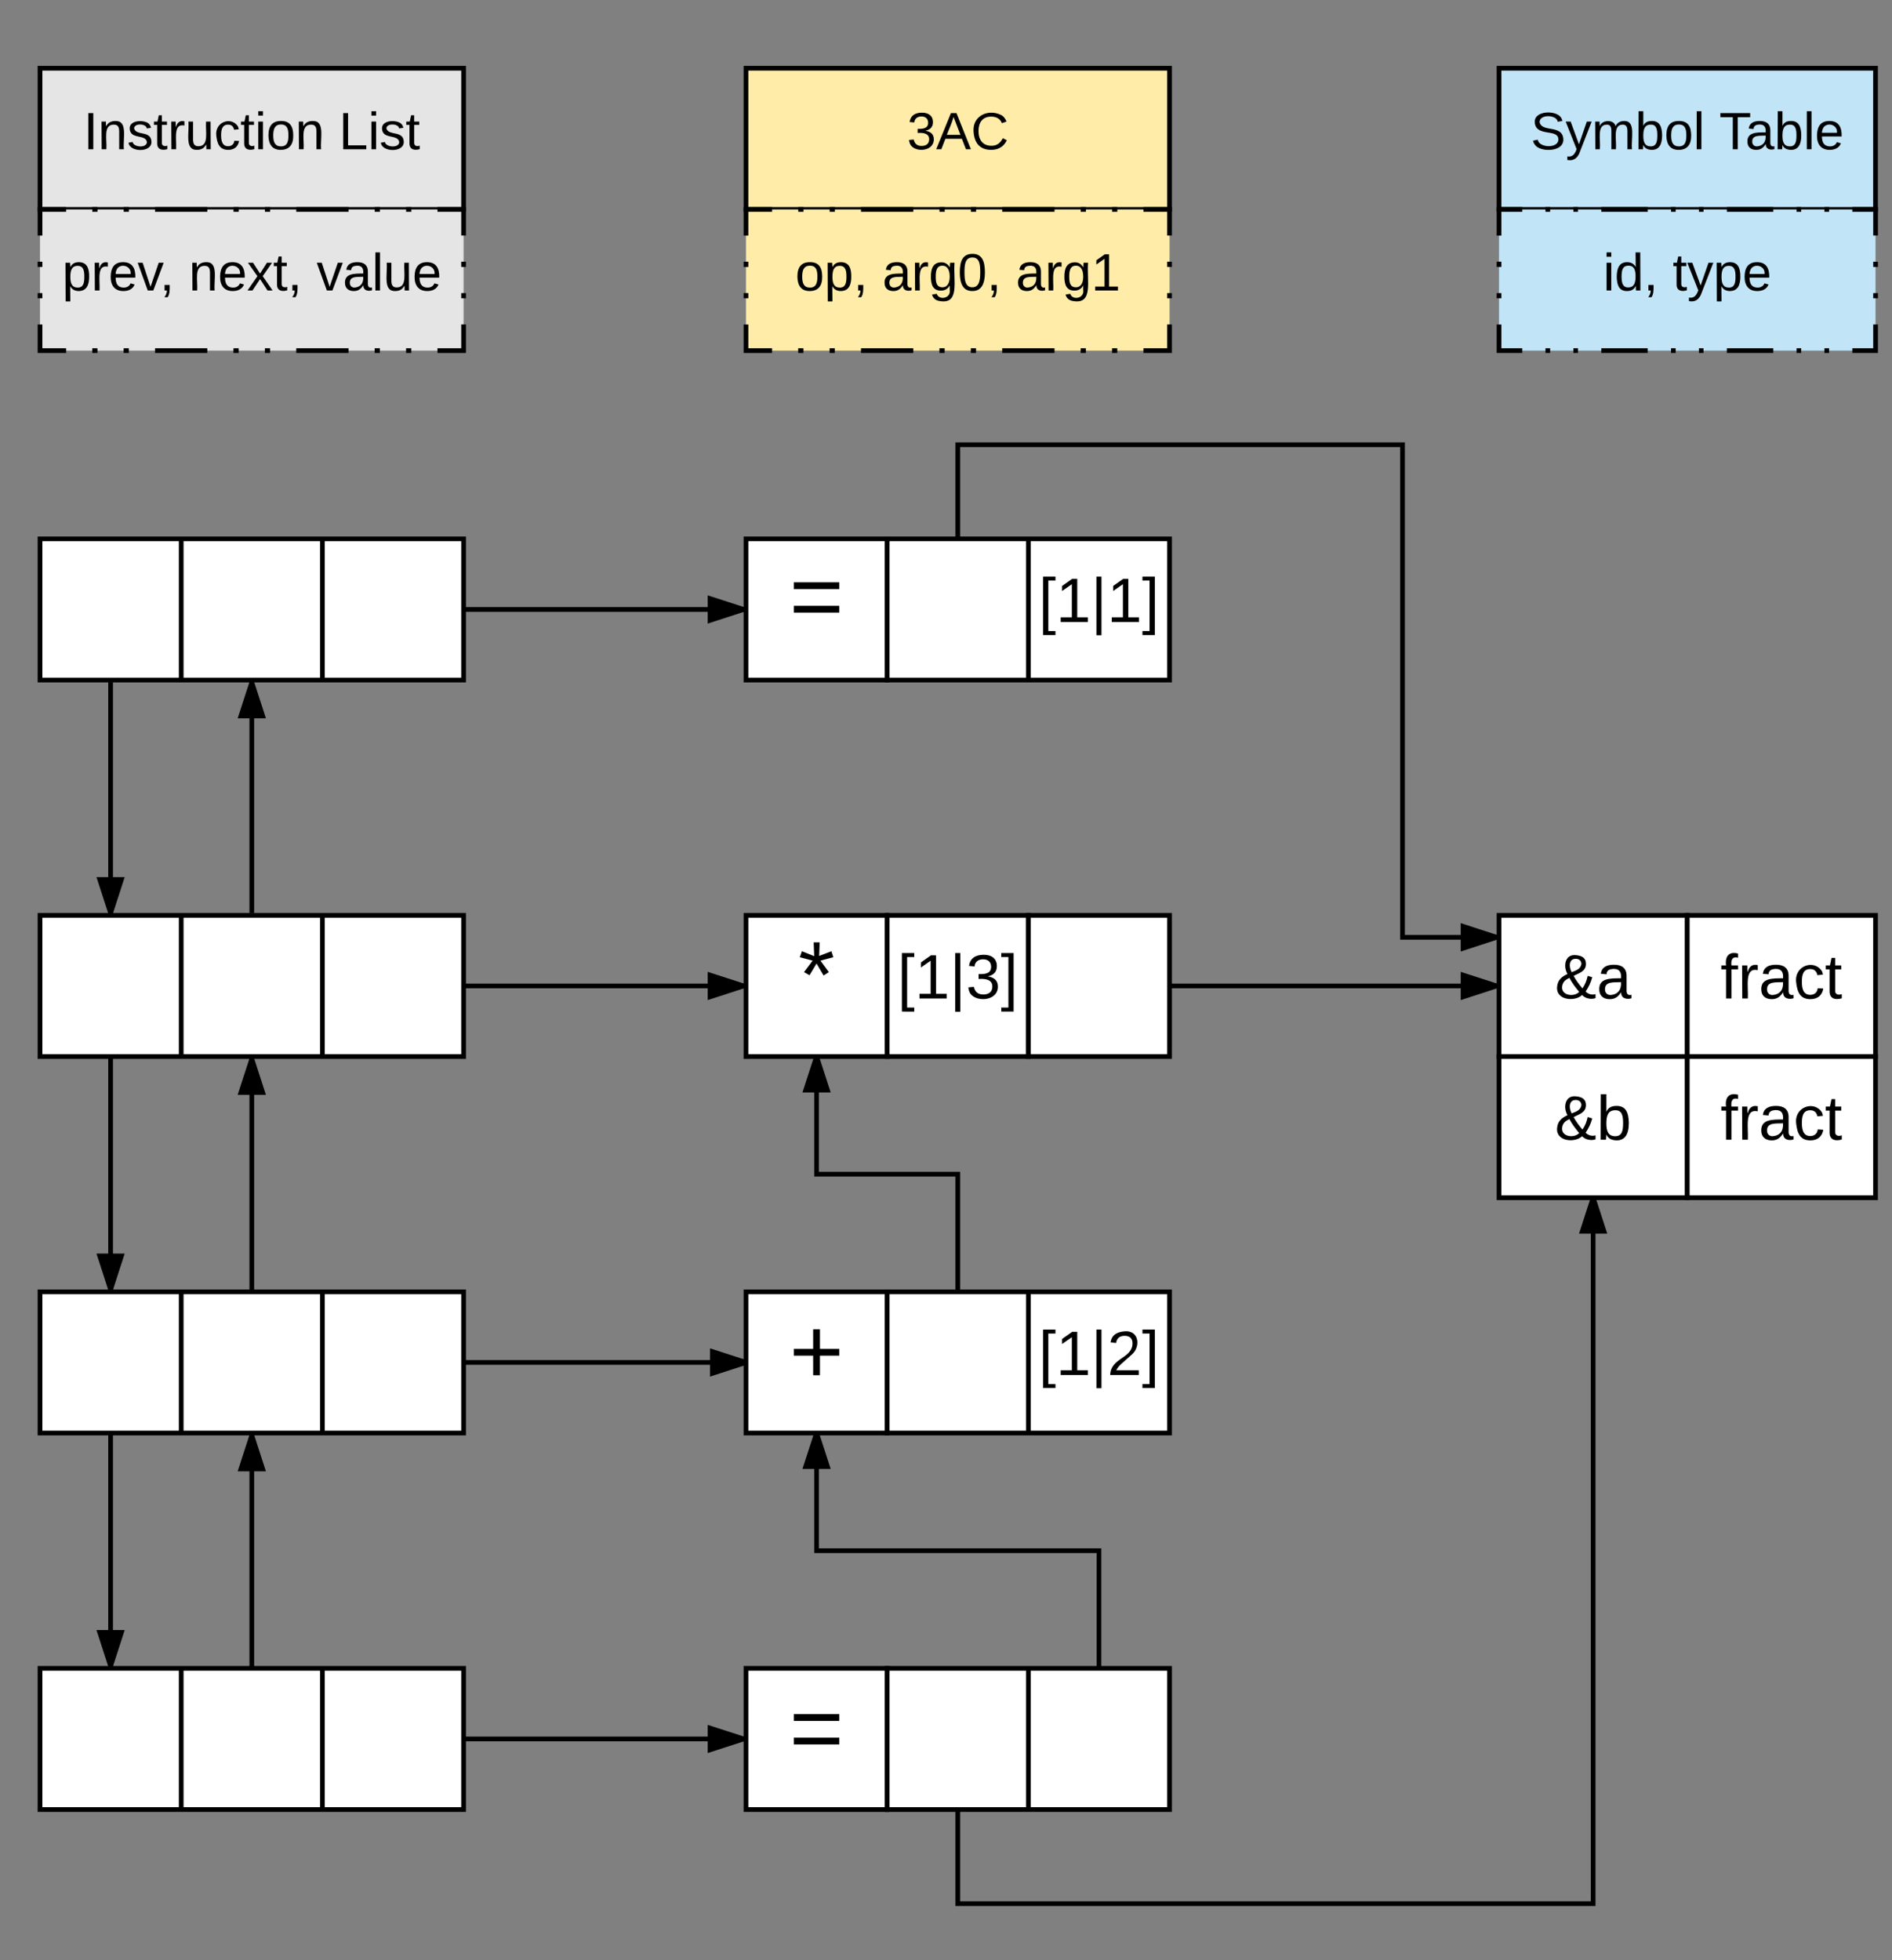 <?xml version="1.0" encoding="UTF-8" standalone="no"?>
<svg
   xmlns:dc="http://purl.org/dc/elements/1.1/"
   xmlns:cc="http://creativecommons.org/ns#"
   xmlns:rdf="http://www.w3.org/1999/02/22-rdf-syntax-ns#"
   xmlns:svg="http://www.w3.org/2000/svg"
   xmlns="http://www.w3.org/2000/svg"
   xmlns:xlink="http://www.w3.org/1999/xlink"
   xmlns:sodipodi="http://sodipodi.sourceforge.net/DTD/sodipodi-0.dtd"
   xmlns:inkscape="http://www.inkscape.org/namespaces/inkscape"
   width="804"
   height="833"
   id="svg4216"
   version="1.1"
   inkscape:version="0.91 r13725"
   sodipodi:docname="indirect_triples.svg">
  <rect width="100%" height="100%" fill="#808080" stroke="none"/>
  <defs
     id="defs4640" />
  <sodipodi:namedview
     pagecolor="#ffffff"
     bordercolor="#666666"
     borderopacity="1"
     objecttolerance="10"
     gridtolerance="10"
     guidetolerance="10"
     inkscape:pageopacity="0"
     inkscape:pageshadow="2"
     inkscape:window-width="1860"
     inkscape:window-height="1040"
     id="namedview4638"
     showgrid="false"
     inkscape:zoom="1.0384154"
     inkscape:cx="402"
     inkscape:cy="416.5"
     inkscape:window-x="0"
     inkscape:window-y="0"
     inkscape:window-maximized="0"
     inkscape:current-layer="svg4216" />
  <g
     transform="translate(-1323 -491)"
     id="g4218">
    <path
       d="M1340 880h60v60h-60zM1400 880h60v60h-60zM1460 880h60v60h-60zM1340 1040h60v60h-60zM1400 1040h60v60h-60zM1460 1040h60v60h-60zM1340 1200h60v60h-60zM1400 1200h60v60h-60zM1460 1200h60v60h-60z"
       stroke="#000"
       stroke-width="2"
       fill="#fff"
       id="path4220" />
    <path
       d="M1370 940v99"
       stroke="#000"
       stroke-width="2"
       fill="none"
       id="path4222" />
    <path
       d="M1370 1039l-4.64-14.27h9.28z"
       id="path4224" />
    <path
       d="M1370.73 1040h-1.46l-5.28-16.27h12zm-4-14.27l3.27 10.03 3.26-10.03z"
       id="path4226" />
    <path
       d="M1430 1040v-99"
       stroke="#000"
       stroke-width="2"
       fill="none"
       id="path4228" />
    <path
       d="M1434.64 955.27h-9.28L1430 941z"
       id="path4230" />
    <path
       d="M1436 956.27h-12l5.27-16.27h1.46zm-9.26-2h6.52l-3.26-10.03z"
       id="path4232" />
    <path
       d="M1370 1100v99"
       stroke="#000"
       stroke-width="2"
       fill="none"
       id="path4234" />
    <path
       d="M1370 1199l-4.64-14.27h9.28z"
       id="path4236" />
    <path
       d="M1370.73 1200h-1.46l-5.28-16.27h12zm-4-14.27l3.27 10.03 3.26-10.03z"
       id="path4238" />
    <path
       d="M1430 1200v-99"
       stroke="#000"
       stroke-width="2"
       fill="none"
       id="path4240" />
    <path
       d="M1434.64 1115.27h-9.28L1430 1101z"
       id="path4242" />
    <path
       d="M1436 1116.27h-12l5.27-16.27h1.46zm-9.26-2h6.52l-3.26-10.03z"
       id="path4244" />
    <path
       d="M1640 880h60v60h-60z"
       stroke="#000"
       stroke-width="2"
       fill="#fff"
       id="path4246" />
    <use
       xlink:href="#a"
       transform="matrix(1,0,0,1,1645,885) translate(17.222 34)"
       id="use4248" />
    <path
       d="M1700 880h60v60h-60z"
       stroke="#000"
       stroke-width="2"
       fill="#fff"
       id="path4250" />
    <use
       xlink:href="#b"
       transform="matrix(1,0,0,1,1705,885) translate(-0.667 30.333)"
       id="use4252" />
    <path
       d="M1760 880h60v60h-60zM1640 1040h60v60h-60z"
       stroke="#000"
       stroke-width="2"
       fill="#fff"
       id="path4254" />
    <use
       xlink:href="#c"
       transform="matrix(1,0,0,1,1645,1045) translate(13.333 34)"
       id="use4256" />
    <path
       d="M1700 1040h60v60h-60zM1760 1040h60v60h-60z"
       stroke="#000"
       stroke-width="2"
       fill="#fff"
       id="path4258" />
    <use
       xlink:href="#d"
       transform="matrix(1,0,0,1,1765,1045) translate(-0.667 30.333)"
       id="use4260" />
    <path
       d="M1640 1200h60v60h-60z"
       stroke="#000"
       stroke-width="2"
       fill="#fff"
       id="path4262" />
    <use
       xlink:href="#e"
       transform="matrix(1,0,0,1,1645,1205) translate(13.333 34)"
       id="use4264" />
    <path
       d="M1700 1200h60v60h-60zM1760 1200h60v60h-60zM1960 880h80v60h-80z"
       stroke="#000"
       stroke-width="2"
       fill="#fff"
       id="path4266" />
    <use
       xlink:href="#f"
       transform="matrix(1,0,0,1,1965,885) translate(18.704 30.333)"
       id="use4268" />
    <path
       d="M2040 880h80v60h-80z"
       stroke="#000"
       stroke-width="2"
       fill="#fff"
       id="path4270" />
    <use
       xlink:href="#g"
       transform="matrix(1,0,0,1,2045,885) translate(9.111 30.333)"
       id="use4272" />
    <path
       d="M1960 940h80v60h-80z"
       stroke="#000"
       stroke-width="2"
       fill="#fff"
       id="path4274" />
    <use
       xlink:href="#h"
       transform="matrix(1,0,0,1,1965,945) translate(18.704 30.333)"
       id="use4276" />
    <path
       d="M2040 940h80v60h-80z"
       stroke="#000"
       stroke-width="2"
       fill="#fff"
       id="path4278" />
    <use
       xlink:href="#g"
       transform="matrix(1,0,0,1,2045,945) translate(9.111 30.333)"
       id="use4280" />
    <path
       d="M1340 720h60v60h-60zM1400 720h60v60h-60zM1460 720h60v60h-60zM1640 720h60v60h-60z"
       stroke="#000"
       stroke-width="2"
       fill="#fff"
       id="path4282" />
    <use
       xlink:href="#e"
       transform="matrix(1,0,0,1,1645,725) translate(13.333 33)"
       id="use4284" />
    <path
       d="M1700 720h60v60h-60zM1760 720h60v60h-60z"
       stroke="#000"
       stroke-width="2"
       fill="#fff"
       id="path4286" />
    <use
       xlink:href="#i"
       transform="matrix(1,0,0,1,1765,725) translate(-0.667 30.333)"
       id="use4288" />
    <path
       d="M1370 781v98"
       stroke="#000"
       stroke-width="2"
       fill="none"
       id="path4290" />
    <path
       d="M1371 781h-2v-1h2zM1370 879l-4.64-14.27h9.28z"
       id="path4292" />
    <path
       d="M1370.73 880h-1.46l-5.28-16.27h12zm-4-14.27l3.27 10.03 3.26-10.03z"
       id="path4294" />
    <path
       d="M1430 879v-98"
       stroke="#000"
       stroke-width="2"
       fill="none"
       id="path4296" />
    <path
       d="M1431 880h-2v-1h2zM1434.64 795.27h-9.28L1430 781z"
       id="path4298" />
    <path
       d="M1436 796.27h-12l5.27-16.27h1.46zm-9.26-2h6.52l-3.26-10.03z"
       id="path4300" />
    <path
       d="M1520 750h119"
       stroke="#000"
       stroke-width="2"
       fill="none"
       id="path4302" />
    <path
       d="M1639 750l-14.27 4.64v-9.28z"
       id="path4304" />
    <path
       d="M1640 749.27v1.46l-16.27 5.28v-12zm-14.27 4l10.03-3.27-10.03-3.26z"
       id="path4306" />
    <path
       d="M1520 910h119"
       stroke="#000"
       stroke-width="2"
       fill="none"
       id="path4308" />
    <path
       d="M1639 910l-14.27 4.64v-9.28z"
       id="path4310" />
    <path
       d="M1640 909.27v1.46l-16.27 5.28v-12zm-14.27 4l10.03-3.27-10.03-3.26z"
       id="path4312" />
    <path
       d="M1520 1070h120"
       stroke="#000"
       stroke-width="2"
       fill="none"
       id="path4314" />
    <path
       d="M1640 1070l-14.27 4.64v-9.28z"
       id="path4316" />
    <path
       d="M1640 1068.95v2.1l-15.27 4.96v-12zm-13.27 4.3l10.03-3.25-10.03-3.26z"
       id="path4318" />
    <path
       d="M1520 1230h119"
       stroke="#000"
       stroke-width="2"
       fill="none"
       id="path4320" />
    <path
       d="M1639 1230l-14.27 4.64v-9.28z"
       id="path4322" />
    <path
       d="M1640 1229.27v1.46l-16.27 5.28v-12zm-14.27 4l10.03-3.27-10.03-3.26z"
       id="path4324" />
    <path
       d="M1730 720v-40h189v209.33h40"
       stroke="#000"
       stroke-width="2"
       fill="none"
       id="path4326" />
    <path
       d="M1959 889.33l-14.27 4.64v-9.27z"
       id="path4328" />
    <path
       d="M1960 888.6v1.46l-16.27 5.3V883.3zm-14.27 4l10.03-3.27-10.03-3.26z"
       id="path4330" />
    <path
       d="M1730 1260v40h270v-300"
       stroke="#000"
       stroke-width="2"
       fill="none"
       id="path4332" />
    <path
       d="M2004.64 1014.27h-9.28L2000 1000z"
       id="path4334" />
    <path
       d="M2006 1015.27h-12l4.95-15.27h2.1zm-9.26-2h6.52l-3.26-10.03z"
       id="path4336" />
    <path
       d="M1820 910h139"
       stroke="#000"
       stroke-width="2"
       fill="none"
       id="path4338" />
    <path
       d="M1959 910l-14.27 4.64v-9.28z"
       id="path4340" />
    <path
       d="M1960 909.27v1.46l-16.27 5.28v-12zm-14.27 4l10.03-3.27-10.03-3.26z"
       id="path4342" />
    <path
       d="M1730 1040v-50h-60v-50"
       stroke="#000"
       stroke-width="2"
       fill="none"
       id="path4344" />
    <path
       d="M1674.64 954.27h-9.28L1670 940z"
       id="path4346" />
    <path
       d="M1676 955.27h-12l4.95-15.27h2.1zm-9.26-2h6.52l-3.26-10.03z"
       id="path4348" />
    <path
       d="M1790 1200v-50h-120v-50"
       stroke="#000"
       stroke-width="2"
       fill="none"
       id="path4350" />
    <path
       d="M1674.64 1114.27h-9.28L1670 1100z"
       id="path4352" />
    <path
       d="M1676 1115.27h-12l4.95-15.27h2.1zm-9.26-2h6.52l-3.26-10.03z"
       id="path4354" />
    <path
       d="M1340 520h180v60h-180z"
       stroke="#000"
       stroke-width="2"
       fill="#e5e5e5"
       id="path4356" />
    <use
       xlink:href="#j"
       transform="matrix(1,0,0,1,1345,525) translate(13.488 29.444)"
       id="use4358" />
    <use
       xlink:href="#k"
       transform="matrix(1,0,0,1,1345,525) translate(122.006 29.444)"
       id="use4360" />
    <path
       d="M1640 520h180v60h-180z"
       stroke="#000"
       stroke-width="2"
       fill="#ffeca9"
       id="path4362" />
    <use
       xlink:href="#l"
       transform="matrix(1,0,0,1,1645,525) translate(63.426 29.444)"
       id="use4364" />
    <path
       d="M1960 520h160v60h-160z"
       stroke="#000"
       stroke-width="2"
       fill="#c1e4f7"
       id="path4366" />
    <use
       xlink:href="#m"
       transform="matrix(1,0,0,1,1965,525) translate(8.457 29.444)"
       id="use4368" />
    <use
       xlink:href="#n"
       transform="matrix(1,0,0,1,1965,525) translate(88.58 29.444)"
       id="use4370" />
    <path
       d="M1340 580h180v60h-180z"
       fill="#e5e5e5"
       id="path4372" />
    <path
       d="M1362.22 580h2.22m11.12 0h2.22m11.1 0h22.23m11.12 0h2.22m11.12 0h2.22m11.1 0h22.23m11.12 0h2.22m11.12 0h2.22m11.1 0H1520v11.1m0 11.12v2.22m0 11.12v2.22m0 11.1V640h-11.1m-11.12 0h-2.22m-11.12 0h-2.22m-11.1 0h-22.23m-11.12 0h-2.22m-11.12 0h-2.22m-11.1 0h-22.23m-11.12 0h-2.22m-11.12 0h-2.22m-11.1 0H1340v-11.1m0-11.12v-2.22m0-11.12v-2.22m0-11.1V580h11.1"
       stroke="#000"
       stroke-width="2"
       fill="none"
       id="path4374" />
    <use
       xlink:href="#o"
       transform="matrix(1,0,0,1,1345,585) translate(4.414 29.444)"
       id="use4376" />
    <use
       xlink:href="#p"
       transform="matrix(1,0,0,1,1345,585) translate(58.241 29.444)"
       id="use4378" />
    <use
       xlink:href="#q"
       transform="matrix(1,0,0,1,1345,585) translate(112.562 29.444)"
       id="use4380" />
    <path
       d="M1640 580h180v60h-180z"
       fill="#ffeca9"
       id="path4382" />
    <path
       d="M1662.22 580h2.22m11.12 0h2.22m11.1 0h22.23m11.12 0h2.22m11.12 0h2.22m11.1 0h22.23m11.12 0h2.22m11.12 0h2.22m11.1 0H1820v11.1m0 11.12v2.22m0 11.12v2.22m0 11.1V640h-11.1m-11.12 0h-2.22m-11.12 0h-2.22m-11.1 0h-22.23m-11.12 0h-2.22m-11.12 0h-2.22m-11.1 0h-22.23m-11.12 0h-2.22m-11.12 0h-2.22m-11.1 0H1640v-11.1m0-11.12v-2.22m0-11.12v-2.22m0-11.1V580h11.1"
       stroke="#000"
       stroke-width="2"
       fill="none"
       id="path4384" />
    <use
       xlink:href="#r"
       transform="matrix(1,0,0,1,1645,585) translate(15.926 29.444)"
       id="use4386" />
    <use
       xlink:href="#s"
       transform="matrix(1,0,0,1,1645,585) translate(52.963 29.444)"
       id="use4388" />
    <use
       xlink:href="#t"
       transform="matrix(1,0,0,1,1645,585) translate(109.691 29.444)"
       id="use4390" />
    <path
       d="M1960 580h160v60h-160z"
       fill="#c1e4f7"
       id="path4392" />
    <path
       d="M1979.75 580h1.98m9.87 0h1.98m9.88 0h19.75m9.9 0h1.96m9.88 0h1.97m9.9 0h19.74m9.88 0h1.98m9.87 0h1.98m9.87 0h9.88v11.1m0 11.12v2.22m0 11.12v2.22m0 11.1V640h-9.88m-9.87 0h-1.98m-9.87 0h-1.98m-9.88 0h-19.75m-9.9 0h-1.96m-9.88 0h-1.97m-9.9 0h-19.74m-9.88 0h-1.98m-9.87 0h-1.98m-9.87 0H1960v-11.1m0-11.12v-2.22m0-11.12v-2.22m0-11.1V580h9.88"
       stroke="#000"
       stroke-width="2"
       fill="none"
       id="path4394" />
    <g
       id="g4396">
      <use
         xlink:href="#u"
         transform="matrix(1,0,0,1,1965,585) translate(39.228 29.444)"
         id="use4398" />
      <use
         xlink:href="#v"
         transform="matrix(1,0,0,1,1965,585) translate(68.796 29.444)"
         id="use4400" />
    </g>
    <defs
       id="defs4402">
      <path
         d="M80-196l47-18 7 23-49 13 32 44-20 13-27-46-27 45-21-12 33-44-49-13 8-23 47 19-2-53h23"
         id="w" />
      <use
         transform="matrix(0.111,0,0,0.111,0,0)"
         xlink:href="#w"
         id="a" />
      <path
         d="M26 75v-336h71v23H56V52h41v23H26"
         id="x" />
      <path
         d="M27 0v-27h64v-190l-56 39v-29l58-41h29v221h61V0H27"
         id="y" />
      <path
         d="M32 76v-337h29V76H32"
         id="z" />
      <path
         d="M126-127c33 6 58 20 58 59 0 88-139 92-164 29-3-8-5-16-6-25l32-3c6 27 21 44 54 44 32 0 52-15 52-46 0-38-36-46-79-43v-28c39 1 72-4 72-42 0-27-17-43-46-43-28 0-47 15-49 41l-32-3c6-42 35-63 81-64 48-1 79 21 79 65 0 36-21 52-52 59"
         id="A" />
      <path
         d="M3 75V52h41v-290H3v-23h71V75H3"
         id="B" />
      <g
         id="b">
        <use
           transform="matrix(0.074,0,0,0.074,0,0)"
           xlink:href="#x"
           id="use4412" />
        <use
           transform="matrix(0.074,0,0,0.074,7.407,0)"
           xlink:href="#y"
           id="use4414" />
        <use
           transform="matrix(0.074,0,0,0.074,22.222,0)"
           xlink:href="#z"
           id="use4416" />
        <use
           transform="matrix(0.074,0,0,0.074,29.111,0)"
           xlink:href="#A"
           id="use4418" />
        <use
           transform="matrix(0.074,0,0,0.074,43.926,0)"
           xlink:href="#B"
           id="use4420" />
      </g>
      <path
         d="M118-107v75H92v-75H18v-26h74v-75h26v75h74v26h-74"
         id="C" />
      <use
         transform="matrix(0.111,0,0,0.111,0,0)"
         xlink:href="#C"
         id="c" />
      <path
         d="M101-251c82-7 93 87 43 132L82-64C71-53 59-42 53-27h129V0H18c2-99 128-94 128-182 0-28-16-43-45-43s-46 15-49 41l-32-3c6-41 34-60 81-64"
         id="D" />
      <g
         id="d">
        <use
           transform="matrix(0.074,0,0,0.074,0,0)"
           xlink:href="#x"
           id="use4426" />
        <use
           transform="matrix(0.074,0,0,0.074,7.407,0)"
           xlink:href="#y"
           id="use4428" />
        <use
           transform="matrix(0.074,0,0,0.074,22.222,0)"
           xlink:href="#z"
           id="use4430" />
        <use
           transform="matrix(0.074,0,0,0.074,29.111,0)"
           xlink:href="#D"
           id="use4432" />
        <use
           transform="matrix(0.074,0,0,0.074,43.926,0)"
           xlink:href="#B"
           id="use4434" />
      </g>
      <path
         d="M18-150v-26h174v26H18zm0 90v-26h174v26H18"
         id="E" />
      <use
         transform="matrix(0.111,0,0,0.111,0,0)"
         xlink:href="#E"
         id="e" />
      <path
         d="M234-2c-28 10-62 0-77-18C117 19 8 12 13-65c3-43 29-61 60-76-25-40-17-114 47-108 35 3 59 15 59 50 0 44-40 53-71 69 14 26 32 50 51 72 14-21 24-43 30-72l26 8c-9 33-21 57-38 82 13 13 33 22 57 15v23zM97-151c25-10 52-18 56-48-1-18-13-29-33-29-42 0-39 50-23 77zM42-66c-3 51 71 58 98 28-20-24-41-51-56-80-23 10-40 24-42 52"
         id="F" />
      <path
         d="M141-36C126-15 110 5 73 4 37 3 15-17 15-53c-1-64 63-63 125-63 3-35-9-54-41-54-24 1-41 7-42 31l-33-3c5-37 33-52 76-52 45 0 72 20 72 64v82c-1 20 7 32 28 27v20c-31 9-61-2-59-35zM48-53c0 20 12 33 32 33 41-3 63-29 60-74-43 2-92-5-92 41"
         id="G" />
      <g
         id="f">
        <use
           transform="matrix(0.074,0,0,0.074,0,0)"
           xlink:href="#F"
           id="use4441" />
        <use
           transform="matrix(0.074,0,0,0.074,17.778,0)"
           xlink:href="#G"
           id="use4443" />
      </g>
      <path
         d="M101-234c-31-9-42 10-38 44h38v23H63V0H32v-167H5v-23h27c-7-52 17-82 69-68v24"
         id="H" />
      <path
         d="M114-163C36-179 61-72 57 0H25l-1-190h30c1 12-1 29 2 39 6-27 23-49 58-41v29"
         id="I" />
      <path
         d="M96-169c-40 0-48 33-48 73s9 75 48 75c24 0 41-14 43-38l32 2c-6 37-31 61-74 61-59 0-76-41-82-99-10-93 101-131 147-64 4 7 5 14 7 22l-32 3c-4-21-16-35-41-35"
         id="J" />
      <path
         d="M59-47c-2 24 18 29 38 22v24C64 9 27 4 27-40v-127H5v-23h24l9-43h21v43h35v23H59v120"
         id="K" />
      <g
         id="g">
        <use
           transform="matrix(0.074,0,0,0.074,0,0)"
           xlink:href="#H"
           id="use4450" />
        <use
           transform="matrix(0.074,0,0,0.074,7.407,0)"
           xlink:href="#I"
           id="use4452" />
        <use
           transform="matrix(0.074,0,0,0.074,16.222,0)"
           xlink:href="#G"
           id="use4454" />
        <use
           transform="matrix(0.074,0,0,0.074,31.037,0)"
           xlink:href="#J"
           id="use4456" />
        <use
           transform="matrix(0.074,0,0,0.074,44.37,0)"
           xlink:href="#K"
           id="use4458" />
      </g>
      <path
         d="M115-194c53 0 69 39 70 98 0 66-23 100-70 100C84 3 66-7 56-30L54 0H23l1-261h32v101c10-23 28-34 59-34zm-8 174c40 0 45-34 45-75 0-40-5-75-45-74-42 0-51 32-51 76 0 43 10 73 51 73"
         id="L" />
      <g
         id="h">
        <use
           transform="matrix(0.074,0,0,0.074,0,0)"
           xlink:href="#F"
           id="use4462" />
        <use
           transform="matrix(0.074,0,0,0.074,17.778,0)"
           xlink:href="#L"
           id="use4464" />
      </g>
      <g
         id="i">
        <use
           transform="matrix(0.074,0,0,0.074,0,0)"
           xlink:href="#x"
           id="use4467" />
        <use
           transform="matrix(0.074,0,0,0.074,7.407,0)"
           xlink:href="#y"
           id="use4469" />
        <use
           transform="matrix(0.074,0,0,0.074,22.222,0)"
           xlink:href="#z"
           id="use4471" />
        <use
           transform="matrix(0.074,0,0,0.074,29.111,0)"
           xlink:href="#y"
           id="use4473" />
        <use
           transform="matrix(0.074,0,0,0.074,43.926,0)"
           xlink:href="#B"
           id="use4475" />
      </g>
      <path
         d="M33 0v-248h34V0H33"
         id="M" />
      <path
         d="M117-194c89-4 53 116 60 194h-32v-121c0-31-8-49-39-48C34-167 62-67 57 0H25l-1-190h30c1 10-1 24 2 32 11-22 29-35 61-36"
         id="N" />
      <path
         d="M135-143c-3-34-86-38-87 0 15 53 115 12 119 90S17 21 10-45l28-5c4 36 97 45 98 0-10-56-113-15-118-90-4-57 82-63 122-42 12 7 21 19 24 35"
         id="O" />
      <path
         d="M84 4C-5 8 30-112 23-190h32v120c0 31 7 50 39 49 72-2 45-101 50-169h31l1 190h-30c-1-10 1-25-2-33-11 22-28 36-60 37"
         id="P" />
      <path
         d="M24-231v-30h32v30H24zM24 0v-190h32V0H24"
         id="Q" />
      <path
         d="M100-194c62-1 85 37 85 99 1 63-27 99-86 99S16-35 15-95c0-66 28-99 85-99zM99-20c44 1 53-31 53-75 0-43-8-75-51-75s-53 32-53 75 10 74 51 75"
         id="R" />
      <g
         id="j">
        <use
           transform="matrix(0.062,0,0,0.062,0,0)"
           xlink:href="#M"
           id="use4484" />
        <use
           transform="matrix(0.062,0,0,0.062,6.173,0)"
           xlink:href="#N"
           id="use4486" />
        <use
           transform="matrix(0.062,0,0,0.062,18.519,0)"
           xlink:href="#O"
           id="use4488" />
        <use
           transform="matrix(0.062,0,0,0.062,29.63,0)"
           xlink:href="#K"
           id="use4490" />
        <use
           transform="matrix(0.062,0,0,0.062,35.802,0)"
           xlink:href="#I"
           id="use4492" />
        <use
           transform="matrix(0.062,0,0,0.062,43.148,0)"
           xlink:href="#P"
           id="use4494" />
        <use
           transform="matrix(0.062,0,0,0.062,55.494,0)"
           xlink:href="#J"
           id="use4496" />
        <use
           transform="matrix(0.062,0,0,0.062,66.605,0)"
           xlink:href="#K"
           id="use4498" />
        <use
           transform="matrix(0.062,0,0,0.062,72.778,0)"
           xlink:href="#Q"
           id="use4500" />
        <use
           transform="matrix(0.062,0,0,0.062,77.654,0)"
           xlink:href="#R"
           id="use4502" />
        <use
           transform="matrix(0.062,0,0,0.062,90,0)"
           xlink:href="#N"
           id="use4504" />
      </g>
      <path
         d="M30 0v-248h33v221h125V0H30"
         id="S" />
      <g
         id="k">
        <use
           transform="matrix(0.062,0,0,0.062,0,0)"
           xlink:href="#S"
           id="use4508" />
        <use
           transform="matrix(0.062,0,0,0.062,12.346,0)"
           xlink:href="#Q"
           id="use4510" />
        <use
           transform="matrix(0.062,0,0,0.062,17.222,0)"
           xlink:href="#O"
           id="use4512" />
        <use
           transform="matrix(0.062,0,0,0.062,28.333,0)"
           xlink:href="#K"
           id="use4514" />
      </g>
      <path
         d="M205 0l-28-72H64L36 0H1l101-248h38L239 0h-34zm-38-99l-47-123c-12 45-31 82-46 123h93"
         id="T" />
      <path
         d="M212-179c-10-28-35-45-73-45-59 0-87 40-87 99 0 60 29 101 89 101 43 0 62-24 78-52l27 14C228-24 195 4 139 4 59 4 22-46 18-125c-6-104 99-153 187-111 19 9 31 26 39 46"
         id="U" />
      <g
         id="l">
        <use
           transform="matrix(0.062,0,0,0.062,0,0)"
           xlink:href="#A"
           id="use4519" />
        <use
           transform="matrix(0.062,0,0,0.062,12.346,0)"
           xlink:href="#T"
           id="use4521" />
        <use
           transform="matrix(0.062,0,0,0.062,27.16,0)"
           xlink:href="#U"
           id="use4523" />
      </g>
      <path
         d="M185-189c-5-48-123-54-124 2 14 75 158 14 163 119 3 78-121 87-175 55-17-10-28-26-33-46l33-7c5 56 141 63 141-1 0-78-155-14-162-118-5-82 145-84 179-34 5 7 8 16 11 25"
         id="V" />
      <path
         d="M179-190L93 31C79 59 56 82 12 73V49c39 6 53-20 64-50L1-190h34L92-34l54-156h33"
         id="W" />
      <path
         d="M210-169c-67 3-38 105-44 169h-31v-121c0-29-5-50-35-48C34-165 62-65 56 0H25l-1-190h30c1 10-1 24 2 32 10-44 99-50 107 0 11-21 27-35 58-36 85-2 47 119 55 194h-31v-121c0-29-5-49-35-48"
         id="X" />
      <path
         d="M24 0v-261h32V0H24"
         id="Y" />
      <g
         id="m">
        <use
           transform="matrix(0.062,0,0,0.062,0,0)"
           xlink:href="#V"
           id="use4530" />
        <use
           transform="matrix(0.062,0,0,0.062,14.815,0)"
           xlink:href="#W"
           id="use4532" />
        <use
           transform="matrix(0.062,0,0,0.062,25.926,0)"
           xlink:href="#X"
           id="use4534" />
        <use
           transform="matrix(0.062,0,0,0.062,44.383,0)"
           xlink:href="#L"
           id="use4536" />
        <use
           transform="matrix(0.062,0,0,0.062,56.728,0)"
           xlink:href="#R"
           id="use4538" />
        <use
           transform="matrix(0.062,0,0,0.062,69.074,0)"
           xlink:href="#Y"
           id="use4540" />
      </g>
      <path
         d="M127-220V0H93v-220H8v-28h204v28h-85"
         id="Z" />
      <path
         d="M100-194c63 0 86 42 84 106H49c0 40 14 67 53 68 26 1 43-12 49-29l28 8c-11 28-37 45-77 45C44 4 14-33 15-96c1-61 26-98 85-98zm52 81c6-60-76-77-97-28-3 7-6 17-6 28h103"
         id="aa" />
      <g
         id="n">
        <use
           transform="matrix(0.062,0,0,0.062,0,0)"
           xlink:href="#Z"
           id="use4545" />
        <use
           transform="matrix(0.062,0,0,0.062,11.049,0)"
           xlink:href="#G"
           id="use4547" />
        <use
           transform="matrix(0.062,0,0,0.062,23.395,0)"
           xlink:href="#L"
           id="use4549" />
        <use
           transform="matrix(0.062,0,0,0.062,35.741,0)"
           xlink:href="#Y"
           id="use4551" />
        <use
           transform="matrix(0.062,0,0,0.062,40.617,0)"
           xlink:href="#aa"
           id="use4553" />
      </g>
      <path
         d="M115-194c55 1 70 41 70 98S169 2 115 4C84 4 66-9 55-30l1 105H24l-1-265h31l2 30c10-21 28-34 59-34zm-8 174c40 0 45-34 45-75s-6-73-45-74c-42 0-51 32-51 76 0 43 10 73 51 73"
         id="ab" />
      <path
         d="M108 0H70L1-190h34L89-25l56-165h34"
         id="ac" />
      <path
         d="M68-38c1 34 0 65-14 84H32c9-13 17-26 17-46H33v-38h35"
         id="ad" />
      <g
         id="o">
        <use
           transform="matrix(0.062,0,0,0.062,0,0)"
           xlink:href="#ab"
           id="use4559" />
        <use
           transform="matrix(0.062,0,0,0.062,12.346,0)"
           xlink:href="#I"
           id="use4561" />
        <use
           transform="matrix(0.062,0,0,0.062,19.691,0)"
           xlink:href="#aa"
           id="use4563" />
        <use
           transform="matrix(0.062,0,0,0.062,32.037,0)"
           xlink:href="#ac"
           id="use4565" />
        <use
           transform="matrix(0.062,0,0,0.062,41.481,0)"
           xlink:href="#ad"
           id="use4567" />
      </g>
      <path
         d="M141 0L90-78 38 0H4l68-98-65-92h35l48 74 47-74h35l-64 92 68 98h-35"
         id="ae" />
      <g
         id="p">
        <use
           transform="matrix(0.062,0,0,0.062,0,0)"
           xlink:href="#N"
           id="use4571" />
        <use
           transform="matrix(0.062,0,0,0.062,12.346,0)"
           xlink:href="#aa"
           id="use4573" />
        <use
           transform="matrix(0.062,0,0,0.062,24.691,0)"
           xlink:href="#ae"
           id="use4575" />
        <use
           transform="matrix(0.062,0,0,0.062,35.802,0)"
           xlink:href="#K"
           id="use4577" />
        <use
           transform="matrix(0.062,0,0,0.062,41.975,0)"
           xlink:href="#ad"
           id="use4579" />
      </g>
      <g
         id="q">
        <use
           transform="matrix(0.062,0,0,0.062,0,0)"
           xlink:href="#ac"
           id="use4582" />
        <use
           transform="matrix(0.062,0,0,0.062,11.111,0)"
           xlink:href="#G"
           id="use4584" />
        <use
           transform="matrix(0.062,0,0,0.062,23.457,0)"
           xlink:href="#Y"
           id="use4586" />
        <use
           transform="matrix(0.062,0,0,0.062,28.333,0)"
           xlink:href="#P"
           id="use4588" />
        <use
           transform="matrix(0.062,0,0,0.062,40.679,0)"
           xlink:href="#aa"
           id="use4590" />
      </g>
      <g
         id="r">
        <use
           transform="matrix(0.062,0,0,0.062,0,0)"
           xlink:href="#R"
           id="use4593" />
        <use
           transform="matrix(0.062,0,0,0.062,12.346,0)"
           xlink:href="#ab"
           id="use4595" />
        <use
           transform="matrix(0.062,0,0,0.062,24.691,0)"
           xlink:href="#ad"
           id="use4597" />
      </g>
      <path
         d="M177-190C167-65 218 103 67 71c-23-6-38-20-44-43l32-5c15 47 100 32 89-28v-30C133-14 115 1 83 1 29 1 15-40 15-95c0-56 16-97 71-98 29-1 48 16 59 35 1-10 0-23 2-32h30zM94-22c36 0 50-32 50-73 0-42-14-75-50-75-39 0-46 34-46 75s6 73 46 73"
         id="af" />
      <path
         d="M101-251c68 0 85 55 85 127S166 4 100 4C33 4 14-52 14-124c0-73 17-127 87-127zm-1 229c47 0 54-49 54-102s-4-102-53-102c-51 0-55 48-55 102 0 53 5 102 54 102"
         id="ag" />
      <g
         id="s">
        <use
           transform="matrix(0.062,0,0,0.062,0,0)"
           xlink:href="#G"
           id="use4602" />
        <use
           transform="matrix(0.062,0,0,0.062,12.346,0)"
           xlink:href="#I"
           id="use4604" />
        <use
           transform="matrix(0.062,0,0,0.062,19.691,0)"
           xlink:href="#af"
           id="use4606" />
        <use
           transform="matrix(0.062,0,0,0.062,32.037,0)"
           xlink:href="#ag"
           id="use4608" />
        <use
           transform="matrix(0.062,0,0,0.062,44.383,0)"
           xlink:href="#ad"
           id="use4610" />
      </g>
      <g
         id="t">
        <use
           transform="matrix(0.062,0,0,0.062,0,0)"
           xlink:href="#G"
           id="use4613" />
        <use
           transform="matrix(0.062,0,0,0.062,12.346,0)"
           xlink:href="#I"
           id="use4615" />
        <use
           transform="matrix(0.062,0,0,0.062,19.691,0)"
           xlink:href="#af"
           id="use4617" />
        <use
           transform="matrix(0.062,0,0,0.062,32.037,0)"
           xlink:href="#y"
           id="use4619" />
      </g>
      <path
         d="M85-194c31 0 48 13 60 33l-1-100h32l1 261h-30c-2-10 0-23-3-31C134-8 116 4 85 4 32 4 16-35 15-94c0-66 23-100 70-100zm9 24c-40 0-46 34-46 75 0 40 6 74 45 74 42 0 51-32 51-76 0-42-9-74-50-73"
         id="ah" />
      <g
         id="u">
        <use
           transform="matrix(0.062,0,0,0.062,0,0)"
           xlink:href="#Q"
           id="use4623" />
        <use
           transform="matrix(0.062,0,0,0.062,4.877,0)"
           xlink:href="#ah"
           id="use4625" />
        <use
           transform="matrix(0.062,0,0,0.062,17.222,0)"
           xlink:href="#ad"
           id="use4627" />
      </g>
      <g
         id="v">
        <use
           transform="matrix(0.062,0,0,0.062,0,0)"
           xlink:href="#K"
           id="use4630" />
        <use
           transform="matrix(0.062,0,0,0.062,6.173,0)"
           xlink:href="#W"
           id="use4632" />
        <use
           transform="matrix(0.062,0,0,0.062,17.284,0)"
           xlink:href="#ab"
           id="use4634" />
        <use
           transform="matrix(0.062,0,0,0.062,29.63,0)"
           xlink:href="#aa"
           id="use4636" />
      </g>
    </defs>
  </g>
</svg>
